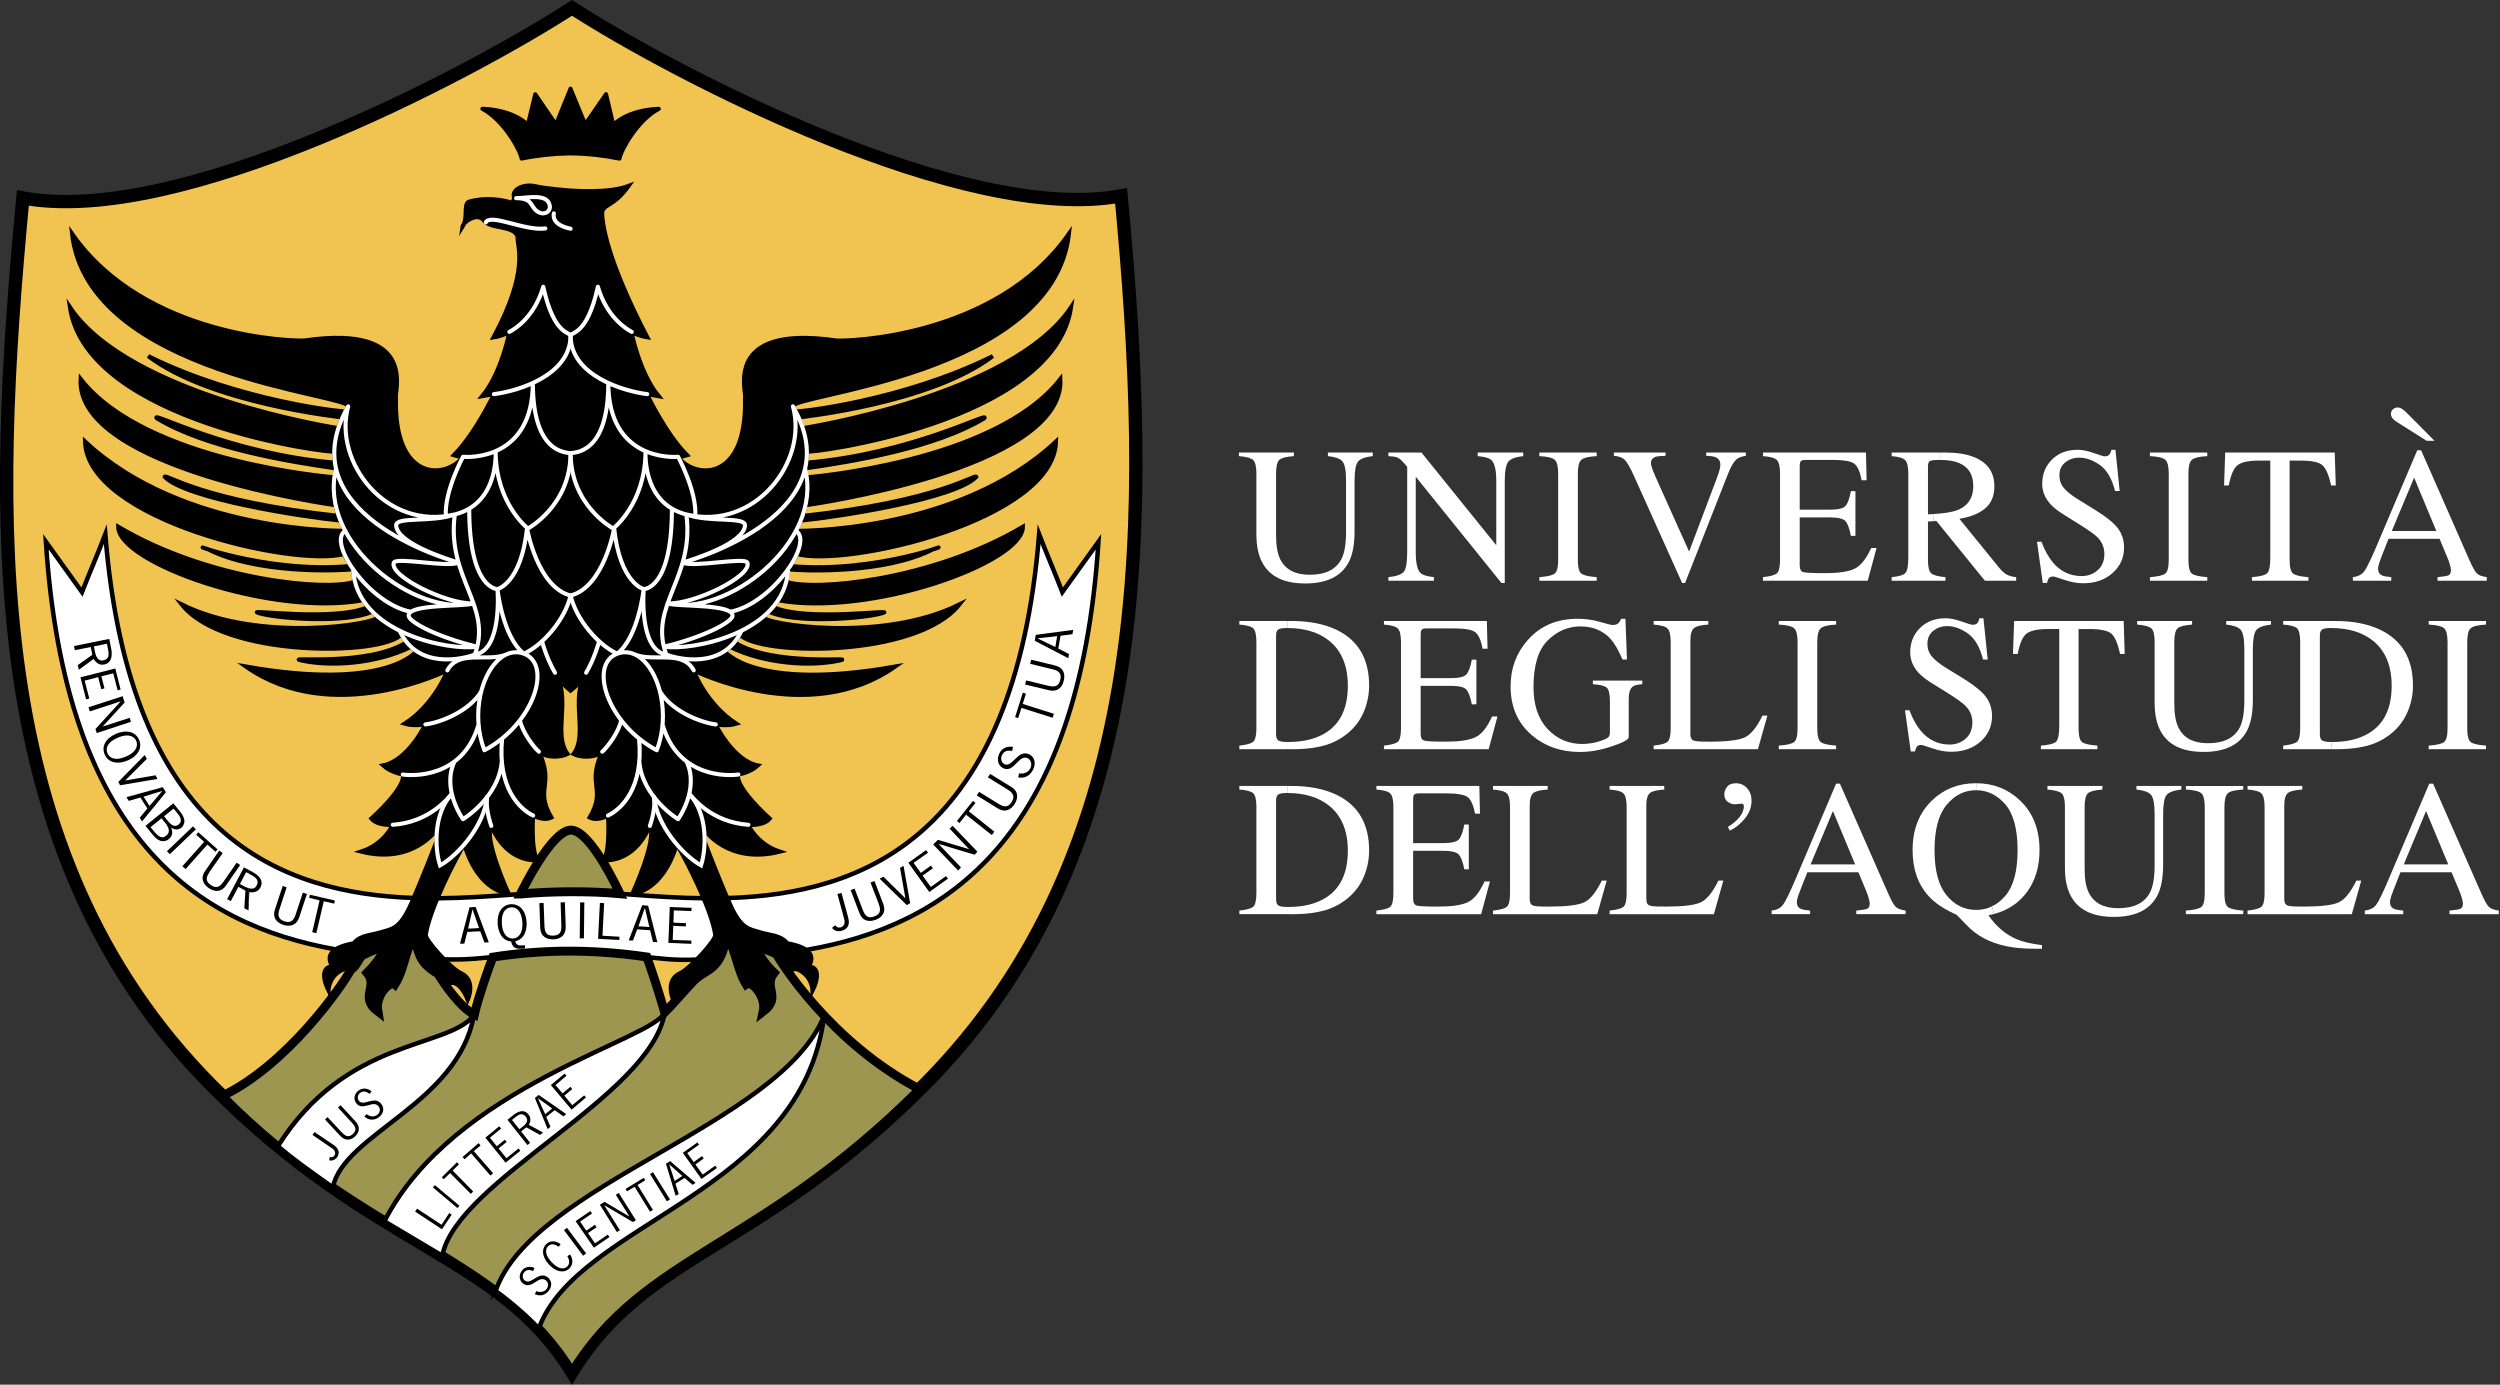 <?xml version="1.0" encoding="UTF-8"?>
<svg id="Livello_2" data-name="Livello 2" xmlns="http://www.w3.org/2000/svg" viewBox="0 0 494.33 273.79">
  <rect x="0" y="0" width="494.33" height="273.79" fill="#333333" stroke="none"/>
  <defs>
    <style>
      .cls-1, .cls-2 {
        fill: #fff;
      }

      .cls-3, .cls-4 {
        stroke-linecap: round;
        stroke-linejoin: round;
      }

      .cls-3, .cls-4, .cls-5, .cls-6 {
        stroke-width: .81px;
      }

      .cls-3, .cls-5, .cls-7, .cls-8, .cls-2 {
        stroke: #000;
      }

      .cls-3, .cls-5, .cls-9 {
        fill-rule: evenodd;
      }

      .cls-4, .cls-8, .cls-6 {
        fill: none;
      }

      .cls-4, .cls-6 {
        stroke: #fff;
      }

      .cls-5, .cls-7, .cls-8, .cls-2, .cls-6 {
        stroke-miterlimit: 6.45;
      }

      .cls-7 {
        fill: #9c9650;
        stroke-width: 1.76px;
      }

      .cls-8 {
        stroke-width: 2.63px;
      }

      .cls-2 {
        stroke-width: .89px;
      }

      .cls-10 {
        fill: #f1c350;
      }
    </style>
  </defs>
  <g id="Livello_1-2" data-name="Livello 1">
    <g id="logo-univaq">
      <g id="Path">
        <path class="cls-10" d="m113.1,271.3c14.62-23.68,37.41-24.29,69.79-56.92,45.83-46.19,44.71-112.8,38.8-175.67-30.96,5.81-88.13-23.98-108.58-37.16C92.64,14.74,35.48,44.92,4.52,39.14-1.4,102-3.96,168.48,41.87,214.66c32.38,32.63,56.61,32.96,71.23,56.64"/>
      </g>
      <g id="Path1">
        <path class="cls-8" d="m113.1,271.3c-14.62-23.68-38.85-24.01-71.23-56.64C-3.96,168.48-1.4,102,4.52,39.14,35.48,44.92,92.64,14.74,113.1,1.56c20.46,13.17,77.62,42.97,108.58,37.16,5.91,62.86,7.03,129.48-38.8,175.67-32.38,32.63-55.08,33.1-69.7,56.78l-.08.13Z"/>
      </g>
      <g id="Path2">
        <path class="cls-2" d="m66.33,187.72c-27.39-4.89-53.45-22.15-57.26-80.6l7.14,9.95c1.56-3.97,3.08-7.45,4.61-11.42,4.83,60.04,34.9,70.97,60.97,71.91l4.71.06c10.52-.08,20.36-1.44,26.78-1.3,6.3-.14,15.75,1.22,26.26,1.3l4.71-.06c26.03-.88,56.37-11.7,61.22-71.91,1.53,3.97,3.06,7.45,4.59,11.42l7.14-9.95c-3.79,58.83-30.16,75.91-57.64,80.69l-21.86,1.93c-8.31.4-13.23-1.66-24.41-1.66-11.82.03-16.67,1.9-25.46,1.61l-21.5-1.96Z"/>
      </g>
      <g id="Shape">
        <path class="cls-9" d="m20.03,130.6c.14.03.28,0,.42-.03.97-.19,1.17-.92.94-2.03l-.25-1.25-1.11.22v-.87l1.58-.3.36,1.83c.08.33.11.64.11.89v.42c-.05,1.36-.86,1.78-1.5,1.92-.19.03-.39.03-.56.03v-.83Zm-1.47-2.78l.22,1.08c.25,1.25.75,1.64,1.25,1.7v.83c-.61-.08-1.17-.5-1.5-1.14l-2.94,2.14-.2-.92,2.86-2.03-.3-1.55-3.14.64-.17-.83,5.39-1.09v.87l-1.47.3Z"/>
      </g>
      <g id="Path3">
        <path class="cls-9" d="m23.25,136.47l-.86-3.33-2.34.58.61,2.39-.64.17-.61-2.39-2.67.7.92,3.53-.64.17-1.11-4.36,6.89-1.75,1.05,4.17-.61.14Z"/>
      </g>
      <g id="Path4">
        <path class="cls-9" d="m17.75,140.66l-.25-.81,6.75-2.19.39,1.25-4.34,4.75,5.34-1.72.25.78-6.76,2.23-.25-.8,5-5.48-6.14,2Z"/>
      </g>
      <g id="Shape1">
        <path class="cls-9" d="m24.08,149.89c.25-.08.53-.17.81-.28,1.97-.83,2.47-2.06,2.06-3.09-.39-.86-1.33-1.36-2.86-.95v-.83c1.64-.33,2.89.3,3.42,1.56.64,1.5-.14,3.17-2.31,4.09-.39.14-.75.28-1.11.33v-.83Zm-.78-4.03c-2,.84-2.5,2.06-2.05,3.09.36.86,1.31,1.37,2.84.94v.83c-1.61.31-2.89-.3-3.39-1.56-.67-1.53.14-3.17,2.28-4.08.39-.17.75-.28,1.11-.33v.83c-.25.06-.5.17-.78.28"/>
      </g>
      <g id="Path5">
        <path class="cls-9" d="m23.75,155.28l-.36-.67,5.22-5.31.42.75-4.28,4.28,6-1.03.39.72-7.39,1.25Z"/>
      </g>
      <g id="Shape2">
        <path class="cls-9" d="m32.09,156.39l-1.84.56v-.75l1.92-.56.64,1-2.55,3.14v-1.23l1.84-2.16Zm-1.84.56l-1.86.58,1.17,1.83.69-.81v1.23l-2.17,2.64-.44-.73,1.5-1.83-1.39-2.17-2.28.67-.47-.73,5.25-1.45v.75Z"/>
      </g>
      <g id="Shape3">
        <path class="cls-9" d="m32.92,162c.64.78,1.45,1.81,2.39,1.03.97-.8.17-1.72-.48-2.53l-.53-.61-1.39,1.14v-1.08l1.36-1.11,1.39,1.7c.56.72.78,1.31.81,1.8v.08c-.03.56-.31.98-.61,1.25-.61.47-1.36.47-2.03-.05.39.88.28,1.7-.42,2.28-.17.11-.3.23-.5.31v-1c.53-.47.73-1.08,0-2.17v-1.03Zm0,0v1.03c-.08-.11-.2-.25-.31-.39l-.67-.83-2.17,1.75.64.77c1.2,1.48,1.83,1.42,2.42.92.03,0,.06-.03.08-.06v1c-.67.28-1.61.25-2.69-1.11l-1.45-1.78,4.14-3.36v1.08l-.47.39.47.58Z"/>
      </g>
      <g id="Path6">
        <path class="cls-9" d="m33.59,168.9l-.58-.58,5.14-4.92.58.58-5.14,4.92Z"/>
      </g>
      <g id="Path7">
        <path class="cls-9" d="m42.59,168.42l-1.58-1.42-4.31,4.84-.64-.55,4.31-4.84-1.58-1.39.42-.5,3.81,3.39-.42.47Z"/>
      </g>
      <g id="Path8">
        <path class="cls-9" d="m44.7,175.09c-1.11,1.56-2.5,1.14-3.44.5-.92-.64-1.78-1.81-.7-3.36l2.78-4.03.7.47-2.5,3.58c-.61.92-1.17,1.86.14,2.75,1.31.92,2,.08,2.64-.84l2.47-3.58.69.47-2.78,4.02Z"/>
      </g>
      <g id="Shape4">
        <path class="cls-9" d="m49.18,175.62c.92.28,1.34-.08,1.58-.55.44-.86.03-1.47-.97-2l-.61-.33v-.72l.69.36c1.42.75,1.84,1.53,1.86,2.2v.09c-.03.3-.11.61-.25.83-.39.75-1.25,1.09-2.17.89l-.14,2.44v-3.2Zm-1.75-.83l.98.53c.31.14.55.25.78.3v3.2l-.05,1.2-.83-.42.22-3.5-1.39-.75-1.5,2.83-.72-.39,3.31-6.28.97.5v.72l-.53-.28-1.22,2.34Z"/>
      </g>
      <g id="Path9">
        <path class="cls-9" d="m59.15,181.4c-.61,1.81-2.08,1.81-3.14,1.48-1.06-.36-2.25-1.25-1.64-3.06l1.53-4.64.78.28-1.36,4.14c-.33,1.05-.59,2.08.92,2.58,1.5.5,1.95-.5,2.28-1.53l1.36-4.14.81.25-1.53,4.64Z"/>
      </g>
      <g id="Path10">
        <path class="cls-9" d="m66.08,178.68l-2.06-.47-1.47,6.31-.81-.2,1.45-6.28-2.06-.51.14-.61,4.95,1.14-.14.61Z"/>
      </g>
      <g id="Shape5">
        <path class="cls-9" d="m93.65,183.57l1.08-.06-1.08-3.08v-1.09h.39l2.61,6.98-.86.05-.83-2.22-1.3.05v-.64Zm-.2-3.73h-.03l-.86,3.78,1.09-.05v.64l-1.25.06-.59,2.31-.86.03,1.89-7.2.81-.06v1.09l-.2-.59Z"/>
      </g>
      <g id="Shape6">
        <path class="cls-9" d="m101.26,185.57h.2c1.08-.08,1.97-1.06,1.83-3.22-.14-2.03-1.03-2.92-2.03-2.94v-.62c1.53.03,2.73,1.28,2.86,3.51.09,1.39-.28,3.39-2.25,3.81.2.86.86.86,1.36.83l.56-.03.05.64-.56.03c-.89.06-1.64,0-2.03-.83v-1.17Zm-2.03-2.97c.11,2.03,1,2.92,2.03,2.97v1.17c-.08-.17-.14-.36-.19-.58-1.97-.17-2.58-2.12-2.67-3.51v-.72c.09-1.89,1.17-3.06,2.61-3.14h.25v.62h-.19c-1.11.05-1.97,1.05-1.83,3.2"/>
      </g>
      <g id="Path11">
        <path class="cls-9" d="m111.85,183.27c.05,1.91-1.31,2.44-2.42,2.47-1.14.02-2.53-.39-2.61-2.28l-.17-4.89.84-.03.16,4.36c.03,1.11.17,2.17,1.75,2.11,1.59-.05,1.64-1.14,1.59-2.22l-.14-4.36.84-.03.17,4.87Z"/>
      </g>
      <g id="Path12">
        <path class="cls-9" d="m114.63,185.54l.08-7.11h.83s-.08,7.11-.08,7.11h-.83Z"/>
      </g>
      <g id="Path13">
        <path class="cls-9" d="m119.13,185.02l3.36.2-.03.64-4.2-.22.36-7.11.84.05-.33,6.45Z"/>
      </g>
      <g id="Shape7">
        <path class="cls-9" d="m127.52,179.51l-.2.55v-1.03l.83.05,1.83,7.23-.86-.06-.58-2.31-1.23-.08v-.64l1.09.09-.89-3.81Zm-.2.55l-1.08,3.11,1.08.05v.64l-1.33-.09-.84,2.22-.83-.06,2.67-6.95.33.03v1.03Z"/>
      </g>
      <g id="Path14">
        <path class="cls-9" d="m136.72,180.15l-3.48-.14-.08,2.42,2.48.11-.03.64-2.48-.11-.11,2.78,3.7.14-.03.64-4.53-.2.28-7.09,4.31.17-.03.64Z"/>
      </g>
      <g id="Path15">
        <path class="cls-9" d="m167.74,181.55c.44,1.64-.5,2.28-1.33,2.5-.72.2-1.5,0-1.89-.58l.64-.53c.17.36.61.55,1.06.44.64-.17.94-.8.72-1.61l-1.36-5,.81-.22,1.36,5Z"/>
      </g>
      <g id="Path16">
        <path class="cls-9" d="m174.65,178.76c.67,1.78-.47,2.73-1.5,3.11-1.06.39-2.53.48-3.2-1.31l-1.75-4.56.78-.3,1.56,4.06c.39,1.03.86,2.03,2.37,1.44,1.47-.55,1.16-1.61.78-2.64l-1.56-4.05.78-.31,1.75,4.56Z"/>
      </g>
      <g id="Path17">
        <path class="cls-9" d="m179.96,178.6l-.67.36-5.36-5.22.75-.39,4.31,4.25h.03l-1.06-6,.7-.39,1.31,7.39Z"/>
      </g>
      <g id="Path18">
        <path class="cls-9" d="m183.49,168.62l-2.84,2,1.42,1.98,2-1.44.39.53-2.03,1.44,1.62,2.25,3-2.14.39.5-3.69,2.64-4.14-5.78,3.5-2.5.39.52Z"/>
      </g>
      <g id="Path19">
        <path class="cls-9" d="m190.02,171.54l-.58.58-4.92-5.14.94-.92,6.17,1.86-3.86-4.06.58-.58,4.92,5.14-.59.58-7.11-2.14,4.45,4.67Z"/>
      </g>
      <g id="Path20">
        <path class="cls-9" d="m192.89,158.75l-1.33,1.67,5.05,4.03-.5.67-5.09-4.03-1.31,1.66-.5-.41,3.17-3.97.5.38Z"/>
      </g>
      <g id="Path21">
        <path class="cls-9" d="m199.92,155.56c1.64,1,1.31,2.41.73,3.39-.61.95-1.72,1.9-3.36.89l-4.14-2.55.44-.72,3.7,2.28c.94.59,1.92,1.09,2.75-.28.84-1.33-.05-2-.97-2.56l-3.73-2.3.44-.69,4.14,2.56Z"/>
      </g>
      <g id="Path22">
        <path class="cls-9" d="m200.14,148.47c-.83-.11-1.58-.06-2.03.86-.31.64-.11,1.47.5,1.77,1.61.75,2.64-3.03,4.89-1.94,1.11.53,1.36,1.78.8,2.97-.61,1.28-1.75,1.86-2.97,1.58l.17-.8c.86.19,1.81-.14,2.25-1.03.34-.75.14-1.61-.55-1.95-1.78-.84-2.69,3-4.83,1.97-1.06-.5-1.31-1.75-.78-2.89.53-1.14,1.64-1.5,2.7-1.33l-.14.78Z"/>
      </g>
      <g id="Path23">
        <path class="cls-9" d="m202.86,137.16l-.64,2.03,6.17,1.95-.25.78-6.17-1.95-.64,2.03-.61-.2,1.53-4.84.61.2Z"/>
      </g>
      <g id="Path24">
        <path class="cls-9" d="m208.62,131.6c1.86.44,2,1.92,1.72,3-.25,1.08-1.03,2.3-2.89,1.89l-4.75-1.14.2-.81,4.25,1.03c1.08.25,2.14.41,2.5-1.14.39-1.53-.64-1.89-1.72-2.14l-4.23-1.03.2-.81,4.73,1.14Z"/>
      </g>
      <g id="Shape8">
        <path class="cls-9" d="m207.11,127.18l1.56.75.36-2.14-1.92.22v-.78l5.09-.69-.14.86-2.36.31-.44,2.53,2.11,1.08-.14.83-4.11-2.14v-.83Zm-1.95-.95l1.95.95v.83l-2.5-1.31.19-1.17,2.31-.31v.78l-1.95.22Z"/>
      </g>
      <g id="Path25">
        <path class="cls-7" d="m43.92,216.7c27.65,28.13,55.5,31.82,69.18,54.61,14.21-23.23,37.32-24.5,68.75-55.94-17.84-9.3-27.77-25.69-28.32-26.7-1.14-.6-2.79-1.2-3.86-1.45,0,1.14,1.74,3.62,3.39,5.14-2.25,2.88,1.59,4.79-2.14,7.64.63-2.89-2.21-6.21-3.39-5.37-2.04-3.33-2.48-9.38-4.09-8.48-1.29,6.26-4.26,5.34-6.72,8.28-.82.82-3.77,4.24-5.28,5.76-1.31-4.47-2.38-7.71-3.54-10.97-11.51-1.68-21.25-1.39-30.45.03-.7,1.77-2.88,7.93-3.66,11.36-2.69-1.3-6.07-6.19-7.19-8.07-3.28-1.9-3.76-3.6-4.42-6.39-1.64-.87-1.98,5.14-4.08,8.48-.87-.78-3.97,2.01-3.39,5.37-3.73-2.82.14-4.93-2.11-7.64,1.12-1.12,3.23-3.5,3.39-5.13-1.02.22-2.8.86-3.84,1.44-.26.06-.39.12-.51.24-.65.55-1.33,2.43-2.21,2.73-1.94,3.66-12.9,19.11-25.49,25.07Z"/>
      </g>
      <g id="Path26">
        <path class="cls-7" d="m102.91,176.78s6.05-12.64,9.99-12.64,9.68,12.57,9.68,12.57c-6.06-.56-14.01-.48-19.67.07Z"/>
      </g>
      <g id="Path27">
        <path class="cls-2" d="m98,255.27c2.75,1.95,6.56,5.26,8.53,7.42,7.75-21.2,52.02-26.62,56.43-61.85-8.67,21.59-57.71,33.32-64.97,54.44Z"/>
      </g>
      <g id="Path28">
        <path class="cls-9" d="m105.45,251.32c-.69-.25-1.36-.36-1.86.33-.34.47-.31,1.2.2,1.56,1.27.95,2.67-1.97,4.47-.67.89.67.95,1.75.28,2.64-.69.95-1.75,1.19-2.78.72l.28-.61c.69.31,1.58.22,2.05-.44.42-.53.36-1.31-.19-1.7-1.42-1.06-2.73,1.94-4.45.66-.83-.61-.89-1.69-.28-2.53.61-.83,1.61-.95,2.5-.59l-.22.61Z"/>
      </g>
      <g id="Path29">
        <path class="cls-9" d="m110.48,246.52c-.64-.42-1.39-.75-2.06-.14-.67.61-.69,1.75.64,3.17,1.31,1.42,2.42,1.5,3.09.89.61-.58.42-1.41.03-2.06l.56-.33c.58.92.64,2-.2,2.81-1,.92-2.59.7-4-.83-1.42-1.55-1.5-3.14-.5-4.06.86-.78,1.92-.61,2.81.03l-.36.53Z"/>
      </g>
      <g id="Path30">
        <path class="cls-9" d="m111.51,243.23l.6-.45,3.79,5.07-.6.45-3.79-5.07Z"/>
      </g>
      <g id="Path31">
        <path class="cls-9" d="m117.07,239.93l-2.36,1.61,1.22,1.81,1.7-1.17.33.48-1.7,1.16,1.39,2.03,2.53-1.73.33.48-3.08,2.11-3.62-5.25,2.92-2,.33.47Z"/>
      </g>
      <g id="Path32">
        <path class="cls-9" d="m122.57,243.26l-.59.36-3.36-5.4.92-.58,4.86,2.89.03-.03-2.67-4.25.59-.36,3.39,5.39-.59.36-5.64-3.31v.03l3.06,4.89Z"/>
      </g>
      <g id="Path33">
        <path class="cls-9" d="m127.57,233.39l-1.5.92,3.03,4.92-.58.36-3.03-4.92-1.5.89-.3-.47,3.61-2.2.28.5Z"/>
      </g>
      <g id="Path34">
        <path class="cls-9" d="m132.47,237.17l-.61.36-3.33-5.39.59-.36,3.36,5.39Z"/>
      </g>
      <g id="Shape9">
        <path class="cls-9" d="m133.6,233.37l1.31-.84-1.31-1.17v-.83l3.94,3.36-.58.39-1.61-1.36-1.75,1.11v-.66Zm0,3.08l.61-.36-.61-1.89v2.25Zm-1.28-6.22l1.08,3.28.2-.14v.66l-.03.03.03.14v2.25l-1.92-6.34.84-.53,1.08.95v.83l-1.28-1.14Z"/>
      </g>
      <g id="Path35">
        <path class="cls-9" d="m138.22,226.34l-2.33,1.66,1.28,1.78,1.64-1.19.34.47-1.64,1.2,1.44,2,2.47-1.78.34.47-3.06,2.17-3.69-5.17,2.89-2.06.33.45Z"/>
      </g>
      <g id="Path36">
        <path class="cls-2" d="m76,241.49c3.67,2.19,7.98,4.75,11.45,6.81,2.89-14.95,41.3-31.43,43.99-48.11-2.31,5.45-41.68,14.48-55.44,41.3Z"/>
      </g>
      <g id="Path37">
        <path class="cls-9" d="m87.31,242.18l1.53-2.33.47.33-1.92,2.89-5.31-3.5.39-.58,4.84,3.19Z"/>
      </g>
      <g id="Path38">
        <path class="cls-9" d="m85.59,234.79l.39-.46,4.87,4.09-.39.46-4.87-4.09Z"/>
      </g>
      <g id="Path39">
        <path class="cls-9" d="m90.75,230.23l-1.25,1.22,4.06,4.14-.47.47-4.09-4.11-1.25,1.22-.39-.39,3-2.97.39.42Z"/>
      </g>
      <g id="Path40">
        <path class="cls-9" d="m95.03,226.48l-1.34,1.14,3.81,4.36-.53.47-3.81-4.39-1.31,1.17-.39-.45,3.17-2.75.39.45Z"/>
      </g>
      <g id="Path41">
        <path class="cls-9" d="m99.09,223.15l-2.22,1.81,1.36,1.7,1.59-1.31.36.44-1.59,1.3,1.55,1.92,2.39-1.92.36.45-2.92,2.36-4-4.95,2.75-2.25.36.44Z"/>
      </g>
      <g id="Shape10">
        <path class="cls-9" d="m102.73,223.26l.69-.53c1.06-.86.92-1.47.53-1.95-.36-.44-.78-.56-1.22-.39v-.59c.89-.28,1.44.16,1.78.59.47.58.47,1.36.05,2.02l2.81,1.53-.58.47-2.72-1.5-1.03.8,1.78,2.26-.53.44-1.55-1.97v-1.19Zm-.03.03l.03-.03v1.19l-2.39-3.03,1.2-.95c.44-.36.86-.59,1.2-.67v.59c-.22.08-.45.22-.67.39l-.84.67,1.47,1.83Z"/>
      </g>
      <g id="Shape11">
        <path class="cls-9" d="m107.79,220.28v.03l1.39-1.12-1.39-1.03v-.78l4.17,2.92-.56.44-1.72-1.22-1.67,1.33.83,1.95-.56.45-.5-1.22v-1.75Zm-1.39-3.11h-.03l1.42,3.11v1.75l-2.03-4.92.75-.61,1.28.89v.78l-1.39-1Z"/>
      </g>
      <g id="Path42">
        <path class="cls-9" d="m112.01,212.7l-2.17,1.86,1.39,1.64,1.56-1.3.36.44-1.56,1.3,1.56,1.89,2.36-1.94.36.41-2.84,2.42-4.11-4.86,2.72-2.28.36.42Z"/>
      </g>
      <g id="Path43">
        <path class="cls-2" d="m54.95,226.64c13.48-21.48,33.44-19.21,38.75-25.86-3.17,17.54-25.69,23.38-27.89,34-5.06-3.58-8.09-5.75-10.86-8.14Z"/>
      </g>
      <g id="Path44">
        <path class="cls-9" d="m66.05,226.46c1.22.86,1,1.77.61,2.36-.36.5-.97.77-1.56.61l.11-.69c.31.17.7.05.92-.25.31-.48.11-1.06-.5-1.45l-3.84-2.62.39-.58,3.86,2.61Z"/>
      </g>
      <g id="Path45">
        <path class="cls-9" d="m70.3,221.73c1.14,1.25.58,2.33-.08,2.97-.69.64-1.81,1.12-2.98-.14l-2.97-3.2.5-.47,2.67,2.87c.67.72,1.39,1.36,2.34.47.97-.89.36-1.64-.31-2.36l-2.64-2.87.5-.47,2.97,3.2Z"/>
      </g>
      <g id="Path46">
        <path class="cls-9" d="m73.11,216.31c-.61-.44-1.19-.72-1.89-.22-.47.33-.64,1.06-.28,1.55.94,1.28,3.14-1.14,4.47.67.67.88.39,1.94-.5,2.61-.95.69-2.03.61-2.86-.14l.44-.5c.56.5,1.42.67,2.08.17.55-.39.72-1.14.3-1.67-1.03-1.42-3.17,1.06-4.45-.66-.61-.84-.34-1.89.5-2.5.83-.61,1.81-.42,2.56.16l-.39.53Z"/>
      </g>
      <g id="Path47">
        <path class="cls-3" d="m112.82,30.33c3.28.03,6.53.39,9.67,1.03.23-1.56,3.5-7.59,7.76-9.84-6.48.28-8.98,3.2-8.98,3.2l-1.44-6.09-4.12,5.97-2.92-7.06h.03l-2.89,7.09-4.09-5.98-1.47,6.06s-2.5-2.92-8.98-3.2c4.25,2.25,7.53,8.28,7.75,9.84,3.14-.64,6.39-.98,9.64-1.03"/>
      </g>
      <g id="Path48">
        <path class="cls-5" d="m112.82,136.58c1.31-1.03,2.28-2.19,3.08-3.56-3.3,5.06.48,12.03-2.5,16.07,1.28.67,4.17.89,5.67-.45-3.14,6.67.89,7.26-2.48,13.01,1.59.81,3.62-.39,3.62-.39,0,0,.5,6.72-.86,8.86,6.31.17,8.78-6,9.14-6.81,1.5,2.64-3.45,13.4-3.45,13.4,0,0,5.91-.16,8.78-9.75,1.79,2.97,6.78,12.64,7.59,17.78.47.86-5.14,6.95-6.92,7.67-3.14,1.45-1.37,5.31-1.37,5.31,0,0,1.5-4,3.58-3.28,2.42-2.83,5.53-2.11,6.75-8.28,1.64-.87,2.08,5.39,4.09,8.47.83-.77,4,2,3.39,5.37,3.73-2.83-.14-4.84,2.11-7.64-3.45-3.45-3.39-5.14-3.39-5.14,0,0,2.17.53,3.83,1.45,1.34.11,1.78,3.89,3.81,2.89,3.3,1.03,3.39,4.33,3.39,4.33,0,0,2.37-4.64-.78-4.78,3.08-4.84-8.26-4.78-4.31-4.72-1.39-1.53-3.25-1.42-5.31-2.06-2.06-.64-3.7-.5-5.95-5.59-2.25-5.09-5.03-12.37-5.03-12.37l-.13-2.47s4.58,7.14,15.03,4.5c-4.61-1.5-6.25-5.31-6.25-5.31,0,0,2.97.31,4.25-1.22-7.42-6.84-6.22-8.73-6.22-8.73,0,0,2.31-.33,3.89-1.78-4.92-.97-8.37-8.11-8.37-8.11,0,0,2.42.39,4.11-.14-6.06-3.92-8.47-10.56-8.47-10.56,0,0,22.62,11.42,39.88-.75-28.04,4.95-33.77-3.06-33.77-3.06,0,0,.66-.42,1.08-.83,6.92,3.39,16.01,3.97,21.79,2.67,3.34-.75-13.23,1.27-20.92-3.59.42-.53.89-1.22,1.03-1.55,3.75,4.31,35.1,4.73,43.49-5.92-15.48,7.7-38.59,3.87-38.9,2.49.61-.53.46-.36,1.18-1.08,4.98,2.42,18.65,1.46,22.55.29,2.92-.86-15.21,1.8-21.71-1.2.42-.47.68-.91.99-1.33,18.23,3.33,48.43-7.39,48.43-14.53-17.98,10.64-41.37,12.8-46.81,10.86.3-1.62.31-1.85.36-2.45,3.14.36,19.22.93,28.69-3.96,5.53-1.97-11.08,4.92-28.25,3.31.44-.81.91-1.33,1.35-2.36,9.89,2.67,50.8-6.7,51.21-22.26-19.43,18.2-51.49,17.67-51.49,17.67,0,0,.5-.96,1-2.02,7.56-.75,30.56-4.32,34.73-8.65-.08-.75-7.13,4.76-34.42,7.73.3-.65.6-2.11.6-2.11,0,0,51.41-7.06,50.44-24.98-12.86,16.56-50.19,19.45-50.19,19.45,0,0-.19-1.24-.31-1.76,9.67-1.39,25.77-4.08,35.44-9.91,1.42-1.58-14.19,7-35.23,8.78.14-1.14.15-1.65.13-2.22,0,.52,48.89-5.59,52.28-28.54-11.73,17.56-53.06,23.93-53.06,23.93,0,0-.53-1.4-.84-2.11.47-.1,26.02-2.72,38.42-12.14-18.09,8.95-38.86,11.14-39,10.91-.22-.36-.31-.54-.55-.94-.77-2.42,51.42-6.06,54.61-34.18-14.42,20.71-44.33,21.32-46.02,21.12-22.71-3.31-17.59,10.31-18.04,11.34.44,16.68-9.83,16.11-13.25,11.7.47-.05.52.03,1.8-.36-4.25-4.28-7.92-12.03-7.92-12.03,0,0,1.58.19,2.28.33-3.82-4.67-5.36-12.64-5.36-12.64,0,0,1.36.75,3.14,1.03-7.92-15.23-8.84-22.12-8.95-24.51.11-1.92,2.2-1.14,5.25-5.42-3.98,1.5-10.83.93-11.53.91,0,0-4.86-.36-6.92-.86-2.2-.5-4.59.53-4.25,2.09.31.42-.44,1.17-.44,1.17,0,0-4.03-1.47-8.53-.17-1.06.75,0,3.06-1.2,4.97.14-1.03,3-2.92,4.2-1.33,1.33,1.89,6.14.89,6.73,3.36-.14,2.03,2.39,6.39-4.78,19.81,1.78-.28,3.14-1.06,3.14-1.06,0,0-1.51,7.97-5.34,12.64.7-.14,2.28-.33,2.28-.33,0,0-3.67,7.75-7.92,12.03,1.28.39,1.33.31,1.81.36-3.42,4.41-13.7,4.98-13.25-11.7-.45-1.03,4.67-14.65-18.04-11.34-1.69.2-31.6-.41-46.02-21.12,3.19,28.12,55.39,31.76,54.61,34.18-.24.4-.33.57-.55.94-.14.22-20.91-1.96-39-10.91,12.4,9.42,37.94,12.04,38.42,12.14-.31.71-.84,2.11-.84,2.11,0,0-41.33-6.36-53.06-23.93,3.39,22.96,52.29,29.07,52.28,28.54-.02.57,0,1.08.13,2.22-21.04-1.78-36.65-10.37-35.23-8.78,9.67,5.84,25.77,8.53,35.44,9.91-.12.51-.31,1.76-.31,1.76,0,0-37.32-2.89-50.19-19.45-.97,17.93,50.44,24.98,50.44,24.98,0,0,.3,1.47.6,2.11-27.29-2.97-34.34-8.48-34.42-7.73,4.17,4.34,27.17,7.9,34.73,8.65.5,1.06,1,2.02,1,2.02,0,0-32.06.53-51.48-17.67.42,15.56,41.32,24.93,51.21,22.26.45,1.03.91,1.56,1.35,2.36-17.17,1.61-33.78-5.28-28.25-3.31,9.48,4.89,25.55,4.32,28.69,3.96.05.61.06.83.37,2.45-5.45,1.95-28.83-.21-46.81-10.86,0,7.14,30.2,17.87,48.43,14.53.3.42.57.86.99,1.33-6.5,3-24.63.34-21.71,1.2,3.89,1.17,17.57,2.13,22.55-.29.72.72.57.55,1.18,1.08-.31,1.39-23.42,5.21-38.9-2.49,8.39,10.65,39.74,10.23,43.49,5.92.14.34.6,1.02,1.03,1.55-7.7,4.86-24.26,2.84-20.93,3.59,5.78,1.31,14.87.73,21.79-2.67.42.42,1.08.83,1.08.83,0,0-5.72,8-33.77,3.06,17.26,12.17,39.88.75,39.88.75,0,0-2.42,6.64-8.47,10.56,1.7.53,4.11.14,4.11.14,0,0-3.45,7.14-8.37,8.11,1.58,1.45,3.89,1.78,3.89,1.78,0,0,1.19,1.89-6.22,8.73,1.28,1.53,4.25,1.22,4.25,1.22,0,0-1.64,3.81-6.25,5.31,10.45,2.64,15.03-4.5,15.03-4.5l-.13,2.47s-2.79,7.28-5.04,12.37c-2.25,5.08-3.89,4.95-5.95,5.59-2.05.64-3.92.53-5.3,2.06,3.95-.05-7.39-.11-4.31,4.72-3.14.14-.78,4.78-.78,4.78,0,0,.08-3.3,3.39-4.33,2.02,1,2.47-2.78,3.81-2.89,1.66-.92,3.83-1.45,3.83-1.45,0,0,.05,1.69-3.39,5.14,2.25,2.81-1.61,4.81,2.11,7.64-.61-3.36,2.56-6.14,3.39-5.37,2-3.08,2.44-9.34,4.08-8.47,1.22,6.17,4.34,5.44,6.75,8.28,2.08-.72,3.58,3.28,3.58,3.28,0,0,1.78-3.86-1.36-5.31-1.78-.72-7.39-6.81-6.92-7.67.81-5.14,5.8-14.81,7.59-17.78,2.86,9.59,8.78,9.75,8.78,9.75,0,0-4.95-10.76-3.45-13.4.36.81,2.84,6.98,9.15,6.81-1.36-2.14-.86-8.86-.86-8.86,0,0,2.03,1.19,3.61.39-3.36-5.75.67-6.34-2.47-13.01,1.5,1.34,4.39,1.11,5.67.45-2.97-4.03.81-11-2.5-16.07.8,1.37,1.78,2.53,3.08,3.56Z"/>
      </g>
      <g id="Shape12">
        <path class="cls-4" d="m107.18,126.85c.86,3,1.92,5.09,2.56,6.17m-13.43,24.55c-.28,2.11.45,4.63.83,5.74m12.37-121.12c-.45,2.47,3.31,3.03,3.31,3.03m-10.76-6.03c2.14,0,6.42-1.14,6.67,1.69,0,1.14-1.28,1.81-2.58.86-1.31-.95-.78-2.56-4.09-2.56Zm-6,4.78c.97-1.83,7.67,1.75,11.78,1.2"/>
      </g>
      <g id="Path49">
        <path class="cls-6" d="m93.89,129.43c-2.45.92-11.34,3-14.87-4.72"/>
      </g>
      <g id="Shape13">
        <path class="cls-4" d="m89.89,150.54c-2.64,5.48,1.66,11.44,1.66,11.44,0,0,7.14-4.34,7.67-11.45m-10.76-17.98c2.22-4.11,7.81-1.64,11.54-3.09m6.56,19.18c-.99-.84-3.33-3.94-3.75-6.22m2.61,18.84c-2.64-1.25-7.09-5.48-6.14-15.15m-21.62,16.98c7.41-.54,10.98-5.39,11.68-6.09m-9.7-3.85c1.92.28,11.9.77,14.99-9.88m-10.52-.03c2.75-.31,8.62-2.5,11.03-6.5m-.17.75c1.2-5.59,4.72-9.67,8.62-8.23,5.67,2.09,2.05,13.84-7.81,19.09-1.39-3.59-1.5-7.5-.81-10.87Zm-.66-9.62c-5.23.84-23.85-2.52-24.5-15.33m-1.52-7.6c-3.7,2.25,4.75,14.46,12.92,16.02m-14.76-28.31c-3.69,14.79,15.71,29.38,27.16,26.66m.7,8.56c-7.95-1.95-13.06-4.73-13.48-5.97-.64-2.59,11.26-1.88,12.78-2.59-5.21.23-16.64-5.37-15.75-8.03.41-1.22,10.56.99,12.81-.03-2.23-.69-12.05-3.76-12.34-7.31-.15-1.9,6.96-.53,11.6-2.22-13.6,3.27-24.1-10.42-21.08-21.37-12.04,20.97,19.17,30.18,21.81,30.9m-.73-9.53c-1.7,12.59,7.54,18.01,3.96,27.71,5.5-.83,4.48-12.95,4.48-12.95m-5.59-15.92c0,16.06,5.59,15.92,5.59,15.92,0,0,4.67-1.11,5.84-11.98,0,0,2.03,11.59,8.61,13.25-1.08,4.75-5.47,9.81-9.23,11.5-4.23-3.31-5.23-12.78-5.23-12.78m-.36-27.23c0,.54.64,11.6-9.84,12.8-.33-4.86,3.39-11.72,3.39-11.72,1.06.11,13.78.7,13.81-14.59m-7.36,13.51c.03,10.34,6.39,15.26,6.39,15.26,0,0,8.42-4.53,8.42-14.87-.64-.25-7.45.33-7.45-13.89m-4.64-10.12c1.08-.55,4.97-2.95,6.7-8.92,2.14,9.81,5.39,8.9,5.39,9.67,0,7.9-10.53,11-15.15,11.56"/>
      </g>
      <g id="Path50">
        <path class="cls-6" d="m89.33,157c-3.73,4-3.36,10.93-2.31,14.12,3.75-2.14,8.75-8,9.28-13.5"/>
      </g>
      <g id="Shape14">
        <path class="cls-4" d="m118.46,126.85c-.86,3-1.92,5.08-2.56,6.17m13.43,24.55c.28,2.11-.44,4.63-.83,5.74"/>
      </g>
      <g id="Path51">
        <path class="cls-6" d="m131.74,129.43c2.45.92,11.34,3,14.87-4.72"/>
      </g>
      <g id="Shape15">
        <path class="cls-4" d="m135.74,150.54c2.64,5.48-1.66,11.44-1.66,11.44,0,0-7.14-4.34-7.67-11.45m10.76-17.98c-2.22-4.11-7.82-1.64-11.54-3.09m-6.55,19.18c.99-.84,3.33-3.94,3.75-6.22m-2.61,18.84c2.64-1.25,7.09-5.48,6.14-15.15m21.62,16.98c-7.41-.54-10.98-5.39-11.67-6.09m9.7-3.85c-1.93.28-11.9.77-15-9.88m10.52-.03c-2.75-.31-8.61-2.5-11.03-6.5m.17.75c-1.19-5.59-4.72-9.67-8.62-8.23-5.67,2.09-2.05,13.84,7.81,19.09,1.39-3.59,1.5-7.5.8-10.87Zm.67-9.62c5.22.84,23.85-2.52,24.5-15.33m1.52-7.6c3.7,2.25-4.75,14.46-12.92,16.02m14.75-28.31c3.7,14.79-15.71,29.38-27.15,26.66m-.7,8.56c7.95-1.95,13.06-4.73,13.48-5.97.64-2.59-11.25-1.88-12.78-2.59,5.21.23,16.64-5.37,15.75-8.03-.4-1.22-10.56.99-12.81-.03,2.23-.69,12.05-3.76,12.33-7.31.15-1.9-6.96-.53-11.6-2.22,13.6,3.27,24.1-10.42,21.08-21.37,12.05,20.97-19.17,30.18-21.81,30.9m.73-9.53c1.7,12.59-7.54,18.01-3.96,27.71-5.5-.83-4.47-12.95-4.47-12.95m5.58-15.92c0,16.06-5.58,15.92-5.58,15.92,0,0-4.67-1.11-5.84-11.98,0,0-2.03,11.59-8.61,13.25,1.08,4.75,5.47,9.81,9.22,11.5,4.22-3.31,5.23-12.78,5.23-12.78m.36-27.23c0,.54-.64,11.6,9.84,12.8.33-4.86-3.39-11.72-3.39-11.72-1.06.11-13.79.7-13.81-14.59m7.36,13.51c-.02,10.34-6.39,15.26-6.39,15.26,0,0-8.42-4.53-8.42-14.87.64-.25,7.45.33,7.45-13.89m4.64-10.12c-1.08-.55-4.97-2.95-6.7-8.92-2.14,9.81-5.39,8.9-5.39,9.67,0,7.9,10.53,11,15.15,11.56"/>
      </g>
      <g id="Path52">
        <path class="cls-6" d="m136.3,157c3.73,4,3.36,10.93,2.31,14.12-3.75-2.14-8.75-8-9.28-13.5"/>
      </g>
      <g id="Shape23">
        <g>
          <path class="cls-1" d="m491.57,147.43v.71h-11.34v-.71c1.56-.11,2.57-.34,3.04-.7.46-.35.69-1.26.69-2.74v-17.04c0-1.41-.23-2.32-.69-2.73-.47-.4-1.48-.64-3.04-.72v-.71h11.34v.71c-1.56.08-2.57.32-3.03.72-.46.41-.69,1.32-.69,2.73v17.04c0,1.48.23,2.39.69,2.74.46.36,1.47.59,3.03.7Z"/>
          <path class="cls-1" d="m475.75,81.49l5.63,5.67h-1.55l-5.9-3.72c-.41-.26-.7-.52-.88-.77-.19-.25-.28-.53-.28-.86,0-.36.13-.66.4-.89.26-.23.56-.35.9-.35.32,0,.62.1.89.28.28.18.54.39.79.64Z"/>
          <path class="cls-1" d="m484.75,172.47h-10.1c-.99,2.51-1.59,4.04-1.78,4.59s-.29.99-.29,1.31c0,.65.26,1.1.79,1.34.32.15.93.26,1.83.34v.71h-7.6v-.71c.99-.11,1.73-.48,2.22-1.11.5-.63,1.34-2.36,2.53-5.18l7.99-18.8h.76l9.55,21.72c.63,1.44,1.14,2.33,1.52,2.67s1.02.57,1.92.7v.71h-9.75v-.71c1.12-.1,1.85-.22,2.17-.36.32-.15.49-.5.49-1.06,0-.18-.07-.51-.19-.98-.13-.47-.3-.97-.52-1.49l-1.54-3.69Zm-5.04-12.1l-4.41,10.55h8.8l-4.39-10.55Z"/>
          <path class="cls-1" d="m477.35,94.44l-4.41,10.55h8.8l-4.39-10.55Zm-7.36,13.39l7.98-18.8h.76l9.55,21.72c.63,1.44,1.14,2.33,1.52,2.67s1.02.57,1.92.7v.71h-9.74v-.71c1.12-.1,1.84-.22,2.17-.36.32-.15.48-.5.48-1.06,0-.18-.06-.51-.19-.98-.12-.48-.29-.97-.52-1.49l-1.54-3.69h-10.09c-1,2.51-1.59,4.04-1.78,4.59-.2.55-.29.99-.29,1.31,0,.65.26,1.09.78,1.34.33.15.93.26,1.83.34v.71h-7.59v-.71c.99-.11,1.72-.48,2.22-1.11.49-.63,1.33-2.36,2.53-5.18Z"/>
          <path class="cls-1" d="m461.78,122.79c3.48,0,6.43.58,8.83,1.72,4.34,2.06,6.51,5.74,6.51,11.04,0,1.91-.39,3.72-1.17,5.45-.78,1.72-1.95,3.17-3.52,4.35-1,.75-2.04,1.32-3.11,1.71-1.96.72-4.37,1.08-7.22,1.08h-1.03v-1.42c2.99,0,5.46-.59,7.39-1.78,2.97-1.82,4.45-4.93,4.45-9.34,0-3.93-1.22-6.89-3.66-8.88-2.1-1.69-4.88-2.54-8.33-2.54v-1.39h.86Z"/>
          <path class="cls-1" d="m459.17,146.42c.31.2.94.3,1.9.3v1.42h-9.61v-.71c1.39-.15,2.3-.4,2.73-.75.42-.36.63-1.25.63-2.69v-17.04c0-1.4-.2-2.3-.61-2.7-.42-.4-1.33-.64-2.75-.75v-.71h9.46v1.39c-.86,0-1.44.09-1.75.28-.3.19-.46.6-.46,1.23v19.49c0,.63.16,1.04.46,1.24Z"/>
          <path class="cls-1" d="m465.03,180.76h-20.62v-.71c1.41-.15,2.32-.4,2.74-.75.42-.36.63-1.25.63-2.69v-17.04c0-1.36-.21-2.25-.62-2.67s-1.33-.68-2.75-.78v-.71h10.82v.71c-1.42.08-2.36.31-2.84.69-.48.39-.72,1.22-.72,2.49v18.41c0,.42.07.76.22,1,.14.24.46.4.94.46.29.04.59.06.91.07.32.02.92.02,1.79.02,3.41,0,5.71-.28,6.91-.84s2.36-1.99,3.49-4.3h.97l-1.87,6.64Z"/>
          <path class="cls-1" d="m443.56,180.05v.71h-11.34v-.71c1.56-.11,2.57-.34,3.03-.7.47-.35.7-1.27.7-2.74v-17.04c0-1.41-.23-2.32-.7-2.73-.46-.4-1.47-.64-3.03-.72v-.71h11.34v.71c-1.56.08-2.57.32-3.03.72-.46.41-.69,1.32-.69,2.73v17.04c0,1.47.23,2.39.69,2.74.46.36,1.47.59,3.03.7Z"/>
          <path class="cls-1" d="m446.76,91.07c-2.12,0-3.56.31-4.33.92s-1.34,1.94-1.73,4h-.93l.22-6.51h21.66l.21,6.51h-.92c-.45-2.04-1.02-3.38-1.71-3.99-.69-.62-2.15-.93-4.37-.93h-2.13v19.61c0,1.47.23,2.39.69,2.74s1.47.59,3.03.7v.71h-11.17v-.71c1.63-.13,2.64-.39,3.04-.8.39-.41.59-1.44.59-3.09v-19.16h-2.15Z"/>
          <path class="cls-1" d="m436.45,114.12v.71h-11.34v-.71c1.56-.11,2.57-.35,3.03-.7s.69-1.27.69-2.74v-17.05c0-1.41-.23-2.31-.69-2.72-.46-.4-1.47-.64-3.03-.72v-.71h11.34v.71c-1.57.08-2.57.32-3.04.72-.46.41-.69,1.31-.69,2.72v17.05c0,1.47.23,2.39.69,2.74.47.35,1.47.59,3.04.7Z"/>
          <path class="cls-1" d="m435.72,148.68c-4.15,0-6.96-1.34-8.46-4.04-.81-1.44-1.22-3.35-1.22-5.72v-11.97c0-1.4-.21-2.3-.64-2.69s-1.37-.64-2.82-.76v-.71h10.87v.71c-1.47.11-2.42.35-2.86.74-.44.4-.66,1.3-.66,2.71v12.25c0,2.01.28,3.57.83,4.69,1.02,2.05,2.96,3.07,5.82,3.07,3.13,0,5.23-1.04,6.3-3.14.6-1.17.9-2.98.9-5.42v-9.98c0-2.08-.25-3.39-.75-3.91-.5-.54-1.45-.87-2.84-1.01v-.71h8.86v.71c-1.48.17-2.45.53-2.9,1.08-.46.56-.69,1.84-.69,3.84v9.98c0,2.64-.4,4.7-1.21,6.19-1.5,2.73-4.34,4.09-8.53,4.09Z"/>
          <path class="cls-1" d="m417.98,181.3c-4.14,0-6.96-1.34-8.46-4.04-.81-1.45-1.22-3.35-1.22-5.72v-11.97c0-1.4-.21-2.3-.64-2.69s-1.37-.64-2.81-.76v-.71h10.86v.71c-1.47.1-2.42.35-2.86.74-.43.4-.65,1.3-.65,2.71v12.25c0,2.01.27,3.57.82,4.69,1.02,2.05,2.96,3.07,5.82,3.07,3.13,0,5.23-1.05,6.3-3.14.6-1.17.9-2.98.9-5.43v-9.97c0-2.08-.25-3.39-.75-3.92s-1.44-.86-2.84-1v-.71h8.87v.71c-1.49.17-2.46.52-2.91,1.08-.46.55-.69,1.83-.69,3.84v9.97c0,2.65-.4,4.71-1.21,6.2-1.5,2.73-4.34,4.09-8.53,4.09Z"/>
          <path class="cls-1" d="m411.6,113.91c1.22,0,2.28-.38,3.17-1.16.89-.77,1.33-1.85,1.33-3.23,0-1.25-.45-2.34-1.34-3.26-.59-.58-1.82-1.47-3.7-2.63l-3.27-2.05c-.98-.62-1.76-1.25-2.35-1.89-1.09-1.21-1.63-2.54-1.63-4,0-1.93.64-3.54,1.93-4.82,1.28-1.29,2.98-1.93,5.1-1.93.88,0,1.93.21,3.16.64s1.93.65,2.1.65c.48,0,.8-.11.98-.34.18-.22.32-.54.43-.95h.78l.84,8.15h-.91c-.63-2.45-1.63-4.17-3.01-5.14s-2.74-1.46-4.08-1.46c-1.05,0-1.96.31-2.75.93-.77.61-1.17,1.47-1.17,2.57,0,.99.3,1.83.9,2.52.6.72,1.53,1.46,2.79,2.23l3.36,2.08c2.11,1.29,3.59,2.49,4.46,3.57.85,1.1,1.27,2.4,1.27,3.89,0,2.01-.76,3.69-2.27,5.03-1.52,1.35-3.45,2.02-5.81,2.02-1.18,0-2.42-.22-3.71-.67s-2.03-.67-2.22-.67c-.45,0-.75.14-.91.41-.15.27-.25.57-.31.88h-.84l-1.14-8.16h.88c.65,1.72,1.41,3.09,2.28,4.12,1.52,1.78,3.41,2.67,5.66,2.67Z"/>
          <path class="cls-1" d="m413.13,124.38h-2.13v19.61c0,1.48.23,2.39.69,2.74.46.36,1.47.59,3.03.7v.71h-11.17v-.71c1.62-.12,2.63-.39,3.03-.8s.6-1.44.6-3.09v-19.16h-2.15c-2.12,0-3.57.31-4.33.92-.77.61-1.35,1.95-1.73,4h-.94l.23-6.51h21.66l.2,6.51h-.91c-.45-2.04-1.02-3.37-1.71-3.99-.7-.62-2.15-.93-4.37-.93Z"/>
          <path class="cls-1" d="m390.76,154.87c3.38.01,6.25,1.13,8.61,3.35,2.61,2.46,3.91,5.75,3.91,9.88,0,3.26-.83,6.03-2.48,8.28-1.59,2.16-3.77,3.61-6.53,4.35l-.39-1.52c.97-.46,1.86-1.17,2.66-2.11,1.6-1.87,2.4-4.88,2.4-9s-.81-7.2-2.43-9.06c-1.63-1.86-3.55-2.79-5.77-2.79l.02-1.38Z"/>
          <path class="cls-1" d="m386.34,180.63c-2.12-.98-3.76-2.11-4.92-3.37-2.16-2.33-3.24-5.38-3.24-9.16,0-4.09,1.28-7.37,3.85-9.84,2.36-2.26,5.26-3.39,8.7-3.39h.03l-.02,1.38c-2.3,0-4.24.97-5.83,2.9-1.6,1.92-2.39,4.9-2.39,8.95s.79,7,2.38,8.93c1.58,1.93,3.53,2.89,5.84,2.89,1.13,0,2.18-.23,3.14-.71l.39,1.52c-.36.1-.72.18-1.1.25,1.55,2.23,3.41,3.81,5.61,4.74,1.23.52,2.9.91,4.99,1.16v.71h-1.57c-2.07,0-3.91-.17-5.51-.5-1.6-.34-3.06-.86-4.36-1.54-1.31-.67-2.53-1.61-3.64-2.81-1.12-1.19-1.74-1.82-1.86-1.89l-.49-.22Z"/>
          <path class="cls-1" d="m384.64,89.48c2.21,0,4.05.28,5.52.84,2.8,1.06,4.19,3.01,4.19,5.85,0,1.9-.62,3.37-1.86,4.39s-2.93,1.69-5.06,2.02l7.9,9.72c.48.59.97,1.03,1.45,1.3.49.27,1.12.45,1.88.52v.71h-6.18l-9.58-11.8-.6.03-.08-1.41c2.24-.13,3.88-.4,4.91-.81,2.03-.84,3.05-2.41,3.05-4.71s-.91-3.73-2.73-4.54c-.97-.43-2.26-.65-3.87-.65v-1.46h1.06Z"/>
          <path class="cls-1" d="m382.22,101.65l.08,1.41-1.08.06v7.55c0,1.42.22,2.32.64,2.69.44.38,1.37.63,2.82.76v.71h-10.64v-.71c1.47-.14,2.39-.42,2.75-.86.36-.43.54-1.44.54-3.03v-16.6c0-1.34-.2-2.22-.61-2.64-.4-.42-1.3-.69-2.68-.8v-.71h9.54v1.46c-1.09,0-1.75.08-1.99.23-.25.16-.37.52-.37,1.1v9.43c.34-.01.68-.03,1-.05Z"/>
          <path class="cls-1" d="m389.11,125.26c-1.38-.97-2.74-1.46-4.09-1.46-1.05,0-1.96.31-2.74.93s-1.17,1.48-1.17,2.57c0,.99.3,1.83.9,2.53.6.71,1.52,1.45,2.78,2.23l3.37,2.07c2.1,1.3,3.59,2.49,4.45,3.57.85,1.1,1.28,2.4,1.28,3.89,0,2.01-.76,3.69-2.27,5.04-1.52,1.34-3.46,2.02-5.81,2.02-1.19,0-2.42-.23-3.72-.68-1.29-.44-2.03-.67-2.21-.67-.45,0-.75.14-.91.41-.16.28-.26.57-.31.88h-.84l-1.14-8.15h.88c.65,1.72,1.4,3.09,2.28,4.11,1.52,1.78,3.4,2.67,5.66,2.67,1.22,0,2.27-.38,3.16-1.15.89-.78,1.34-1.86,1.34-3.24,0-1.25-.45-2.33-1.35-3.25-.58-.59-1.81-1.47-3.69-2.64l-3.27-2.04c-.98-.63-1.77-1.26-2.35-1.89-1.09-1.21-1.63-2.55-1.63-4.01,0-1.93.64-3.54,1.93-4.82,1.28-1.29,2.98-1.93,5.1-1.93.87,0,1.93.22,3.15.65,1.23.43,1.93.64,2.11.64.47,0,.8-.11.98-.33.18-.23.32-.55.42-.96h.79l.84,8.16h-.92c-.62-2.46-1.62-4.17-3-5.15Z"/>
          <path class="cls-1" d="m363.06,147.43v.71h-11.34v-.71c1.56-.11,2.57-.34,3.03-.7.46-.35.69-1.26.69-2.74v-17.04c0-1.41-.23-2.32-.69-2.73-.46-.4-1.47-.64-3.03-.72v-.71h11.34v.71c-1.56.08-2.57.32-3.03.72-.46.41-.7,1.32-.7,2.73v17.04c0,1.48.24,2.39.7,2.74.46.36,1.47.59,3.03.7Z"/>
          <path class="cls-1" d="m369.31,114.83h-20.71v-.71c1.41-.15,2.33-.4,2.74-.75.42-.36.63-1.25.63-2.69v-17.05c0-1.36-.21-2.24-.62-2.66s-1.33-.68-2.75-.78v-.71h20.36l.13,5.48h-.98c-.32-1.69-.81-2.78-1.45-3.27-.65-.5-2.1-.75-4.34-.75h-5.22c-.56,0-.91.09-1.04.27s-.2.52-.2,1.02v8.55h5.91c1.64,0,2.68-.24,3.13-.73.45-.48.81-1.46,1.08-2.94h.9v8.85h-.9c-.28-1.48-.65-2.46-1.1-2.95-.45-.47-1.49-.71-3.11-.71h-5.91v9.48c0,.76.24,1.21.72,1.35.48.13,1.92.2,4.32.2,2.6,0,4.52-.28,5.75-.85,1.24-.57,2.35-1.94,3.34-4.12h1.06l-1.74,6.47Z"/>
          <path class="cls-1" d="m366.82,170.92l-4.39-10.55-4.42,10.55h8.81Zm-11.24,6.14c-.19.55-.29.99-.29,1.31,0,.65.26,1.1.79,1.34.32.15.93.26,1.83.34v.71h-7.6v-.71c.99-.11,1.73-.48,2.22-1.11s1.34-2.36,2.54-5.18l7.98-18.8h.76l9.55,21.72c.63,1.44,1.14,2.33,1.52,2.67s1.02.57,1.92.7v.71h-9.75v-.71c1.12-.1,1.85-.22,2.17-.36.32-.15.49-.5.49-1.06,0-.18-.07-.51-.19-.98s-.3-.97-.52-1.49l-1.54-3.69h-10.09c-1,2.51-1.59,4.04-1.79,4.59Z"/>
          <path class="cls-1" d="m345.45,155.85c.59.66.89,1.48.89,2.45,0,1.31-.46,2.51-1.36,3.6s-1.89,1.87-2.96,2.34l-.36-.74c.87-.51,1.62-1.12,2.23-1.85.62-.74.93-1.49.93-2.25,0-.18-.05-.3-.15-.38-.1-.07-.22-.11-.35-.11-.74.09-1.17.13-1.29.13-.49,0-.96-.17-1.41-.5-.45-.34-.67-.84-.67-1.5,0-.48.18-.97.54-1.45s.96-.72,1.78-.72,1.59.33,2.18.98Z"/>
          <path class="cls-1" d="m345.01,145.8c1.2-.56,2.36-1.99,3.48-4.3h.98l-1.87,6.64h-20.62v-.71c1.41-.15,2.32-.4,2.74-.75.42-.36.63-1.25.63-2.69v-17.04c0-1.36-.21-2.25-.62-2.67s-1.33-.67-2.75-.78v-.71h10.81v.71c-1.41.08-2.35.31-2.83.7-.48.38-.72,1.21-.72,2.49v18.4c0,.43.07.76.22,1,.14.25.46.4.94.46.29.04.59.06.91.08.32.01.91.02,1.79.02,3.41,0,5.71-.29,6.91-.85Z"/>
          <path class="cls-1" d="m343.41,90.79c-.59.49-1.16,1.47-1.74,2.94l-8.48,21.55h-.58l-9.47-21.06c-.8-1.79-1.44-2.9-1.91-3.33-.49-.44-1.19-.69-2.11-.76v-.65h10.21v.65c-.96.02-1.61.08-1.96.2-.61.2-.92.61-.92,1.23,0,.32.11.76.33,1.33.21.57.62,1.52,1.22,2.84l5.99,13.34,5.45-14.44c.24-.64.42-1.18.55-1.62.12-.45.18-.81.18-1.09,0-.75-.32-1.25-.95-1.52-.37-.15-.99-.24-1.85-.27v-.65h7.84v.65c-.81.12-1.41.34-1.8.66Z"/>
          <path class="cls-1" d="m336.3,178.42c1.2-.56,2.36-1.99,3.48-4.3h.98l-1.87,6.64h-20.62v-.71c1.41-.15,2.32-.4,2.74-.75.42-.36.63-1.25.63-2.69v-17.04c0-1.36-.21-2.25-.62-2.67s-1.33-.68-2.75-.78v-.71h10.81v.71c-1.41.08-2.35.31-2.83.69-.48.39-.72,1.22-.72,2.49v18.41c0,.42.07.76.21,1,.15.24.46.4.95.46.29.04.59.06.91.07.32.02.91.02,1.79.02,3.41,0,5.71-.28,6.91-.84Z"/>
          <path class="cls-1" d="m315.72,114.12v.71h-11.34v-.71c1.56-.11,2.57-.35,3.03-.7s.69-1.27.69-2.74v-17.05c0-1.41-.23-2.31-.69-2.72-.46-.4-1.47-.64-3.03-.72v-.71h11.34v.71c-1.57.08-2.57.32-3.04.72-.46.41-.69,1.31-.69,2.72v17.05c0,1.47.23,2.39.69,2.74.47.35,1.47.59,3.04.7Z"/>
          <path class="cls-1" d="m302.08,126.56c2.48-2.81,5.77-4.21,9.87-4.21,1.49,0,2.95.2,4.38.61s2.26.62,2.47.62c.55,0,.94-.11,1.17-.32s.42-.52.59-.91h.84l.3,8.06h-.88c-.79-1.86-1.6-3.24-2.43-4.16-1.51-1.59-3.47-2.39-5.89-2.39s-4.62.93-6.49,2.8-2.79,4.93-2.79,9.21c0,3.53.93,6.29,2.78,8.27,1.86,1.98,4.16,2.97,6.89,2.97.46,0,1-.04,1.62-.13.63-.08,1.22-.22,1.78-.41.91-.3,1.48-.56,1.71-.77.22-.22.33-.54.33-.96v-6.11c0-1.48-.21-2.4-.63-2.76-.41-.37-1.33-.59-2.74-.68v-.71h9.77v.71c-.95.06-1.58.22-1.89.47-.52.4-.79,1.22-.79,2.47v7.54c0,.45-1.1,1.05-3.3,1.79-2.2.75-4.32,1.13-6.35,1.13-3.74,0-6.89-1.1-9.46-3.28-2.84-2.41-4.25-5.64-4.25-9.69,0-3.56,1.13-6.62,3.39-9.16Z"/>
          <path class="cls-1" d="m315.83,180.76h-20.62v-.71c1.41-.15,2.33-.4,2.75-.75.41-.36.62-1.25.62-2.69v-17.04c0-1.36-.2-2.25-.61-2.67-.42-.42-1.33-.68-2.76-.78v-.71h10.82v.71c-1.41.08-2.36.31-2.84.69-.48.39-.72,1.22-.72,2.49v18.41c0,.42.07.76.22,1,.14.24.46.4.94.46.29.04.6.06.91.07.32.02.92.02,1.79.02,3.41,0,5.71-.28,6.91-.84s2.36-1.99,3.49-4.3h.97l-1.87,6.64Z"/>
          <path class="cls-1" d="m281.63,146.44c.48.14,1.92.21,4.32.21,2.6,0,4.51-.29,5.75-.86,1.24-.56,2.35-1.94,3.33-4.12h1.07l-1.74,6.47h-20.71v-.71c1.41-.15,2.32-.4,2.74-.75.42-.36.63-1.25.63-2.69v-17.04c0-1.36-.21-2.25-.62-2.67s-1.33-.67-2.75-.78v-.71h20.35l.14,5.48h-.98c-.32-1.68-.81-2.78-1.46-3.27-.64-.5-2.09-.75-4.34-.75h-5.21c-.57,0-.91.09-1.04.28-.13.18-.2.51-.2,1.01v8.55h5.91c1.64,0,2.68-.24,3.12-.72.45-.49.82-1.47,1.09-2.94h.9v8.84h-.9c-.29-1.48-.66-2.46-1.1-2.94-.45-.48-1.49-.72-3.11-.72h-5.91v9.48c0,.76.24,1.21.72,1.35Z"/>
          <path class="cls-1" d="m280.14,179.06c.48.14,1.92.2,4.31.2,2.6,0,4.52-.28,5.76-.85,1.23-.57,2.34-1.94,3.33-4.12h1.07l-1.4,5.22-.34,1.25h-20.71v-.71c1.41-.15,2.32-.4,2.74-.75.41-.36.62-1.25.62-2.69v-17.04c0-1.36-.2-2.25-.61-2.67s-1.33-.68-2.75-.78v-.71h20.35l.02.77.11,4.71h-.97c-.33-1.69-.81-2.78-1.46-3.27-.65-.5-2.1-.75-4.34-.75h-5.22c-.56,0-.91.09-1.04.27s-.19.52-.19,1.02v8.55h5.91c1.63,0,2.67-.24,3.12-.72.45-.49.81-1.47,1.09-2.95h.89v8.85h-.89c-.29-1.48-.66-2.46-1.11-2.94s-1.48-.72-3.1-.72h-5.91v9.48c0,.76.24,1.21.72,1.35Z"/>
          <path class="cls-1" d="m279.94,109.18c0,2.1.3,3.46.91,4.1.4.41,1.3.69,2.68.84v.71h-9v-.71c1.59-.16,2.6-.52,3.05-1.07.45-.56.67-1.85.67-3.87v-16.88l-.52-.61c-.56-.66-1.04-1.07-1.43-1.23-.39-.15-.98-.24-1.77-.27v-.71h6.54l14.79,18.33v-12.73c0-2.09-.31-3.46-.94-4.09-.41-.41-1.32-.67-2.73-.8v-.71h9v.71c-1.46.15-2.43.51-2.92,1.07s-.73,1.84-.73,3.85v20.17h-.65l-16.95-21.01v14.91Z"/>
          <path class="cls-1" d="m262.07,144.94c2.96-1.82,4.44-4.93,4.44-9.34,0-3.93-1.22-6.89-3.66-8.88-2.1-1.69-4.87-2.54-8.33-2.54v-1.39h.86c3.49,0,6.43.58,8.84,1.72,4.33,2.06,6.5,5.74,6.5,11.04,0,1.91-.39,3.72-1.16,5.45-.78,1.72-1.96,3.17-3.53,4.35-1,.75-2.03,1.32-3.11,1.71-1.95.72-4.36,1.08-7.22,1.08h-1.03v-1.42c3,0,5.46-.59,7.4-1.78Z"/>
          <path class="cls-1" d="m266.03,177.97c-1,.75-2.03,1.32-3.11,1.71-1.95.72-4.36,1.08-7.22,1.08h-1.03v-1.42c3,0,5.46-.59,7.4-1.78,2.96-1.82,4.44-4.94,4.44-9.34,0-3.93-1.22-6.89-3.66-8.88-2.1-1.69-4.87-2.54-8.33-2.54v-1.39h.86c3.49,0,6.43.58,8.84,1.72,4.33,2.06,6.5,5.74,6.5,11.04,0,1.91-.39,3.72-1.16,5.44-.78,1.73-1.96,3.18-3.53,4.36Z"/>
          <path class="cls-1" d="m252.97,90.93c-.43.39-.65,1.29-.65,2.7v12.26c0,2.01.27,3.57.82,4.69,1.02,2.05,2.96,3.07,5.82,3.07,3.13,0,5.23-1.05,6.3-3.14.6-1.17.9-2.98.9-5.43v-9.97c0-2.08-.25-3.39-.75-3.92s-1.44-.86-2.84-1v-.71h8.87v.71c-1.49.16-2.46.52-2.91,1.08-.46.55-.69,1.83-.69,3.84v9.97c0,2.65-.4,4.71-1.21,6.19-1.5,2.74-4.34,4.1-8.53,4.1s-6.96-1.35-8.46-4.04c-.81-1.45-1.21-3.35-1.21-5.72v-11.98c0-1.39-.22-2.29-.65-2.68s-1.37-.65-2.81-.76v-.71h10.87v.71c-1.48.1-2.43.35-2.87.74Z"/>
          <path class="cls-1" d="m252.32,177.8c0,.63.15,1.04.45,1.24.31.2.94.3,1.9.3v1.42h-9.61v-.71c1.39-.15,2.31-.4,2.73-.75.42-.36.64-1.25.64-2.69v-17.04c0-1.4-.21-2.3-.62-2.7s-1.33-.65-2.75-.75v-.71h9.46v1.39c-.86,0-1.44.09-1.75.28-.3.19-.45.6-.45,1.23v19.49Z"/>
          <path class="cls-1" d="m252.32,145.18c0,.63.15,1.04.45,1.24.31.2.94.3,1.9.3v1.42h-9.61v-.71c1.39-.15,2.31-.4,2.73-.75.42-.36.64-1.25.64-2.69v-17.04c0-1.4-.21-2.3-.62-2.7s-1.33-.64-2.75-.75v-.71h9.46v1.39c-.86,0-1.44.09-1.75.28-.3.19-.45.6-.45,1.23v19.49Z"/>
        </g>
      </g>
    </g>
  </g>
</svg>